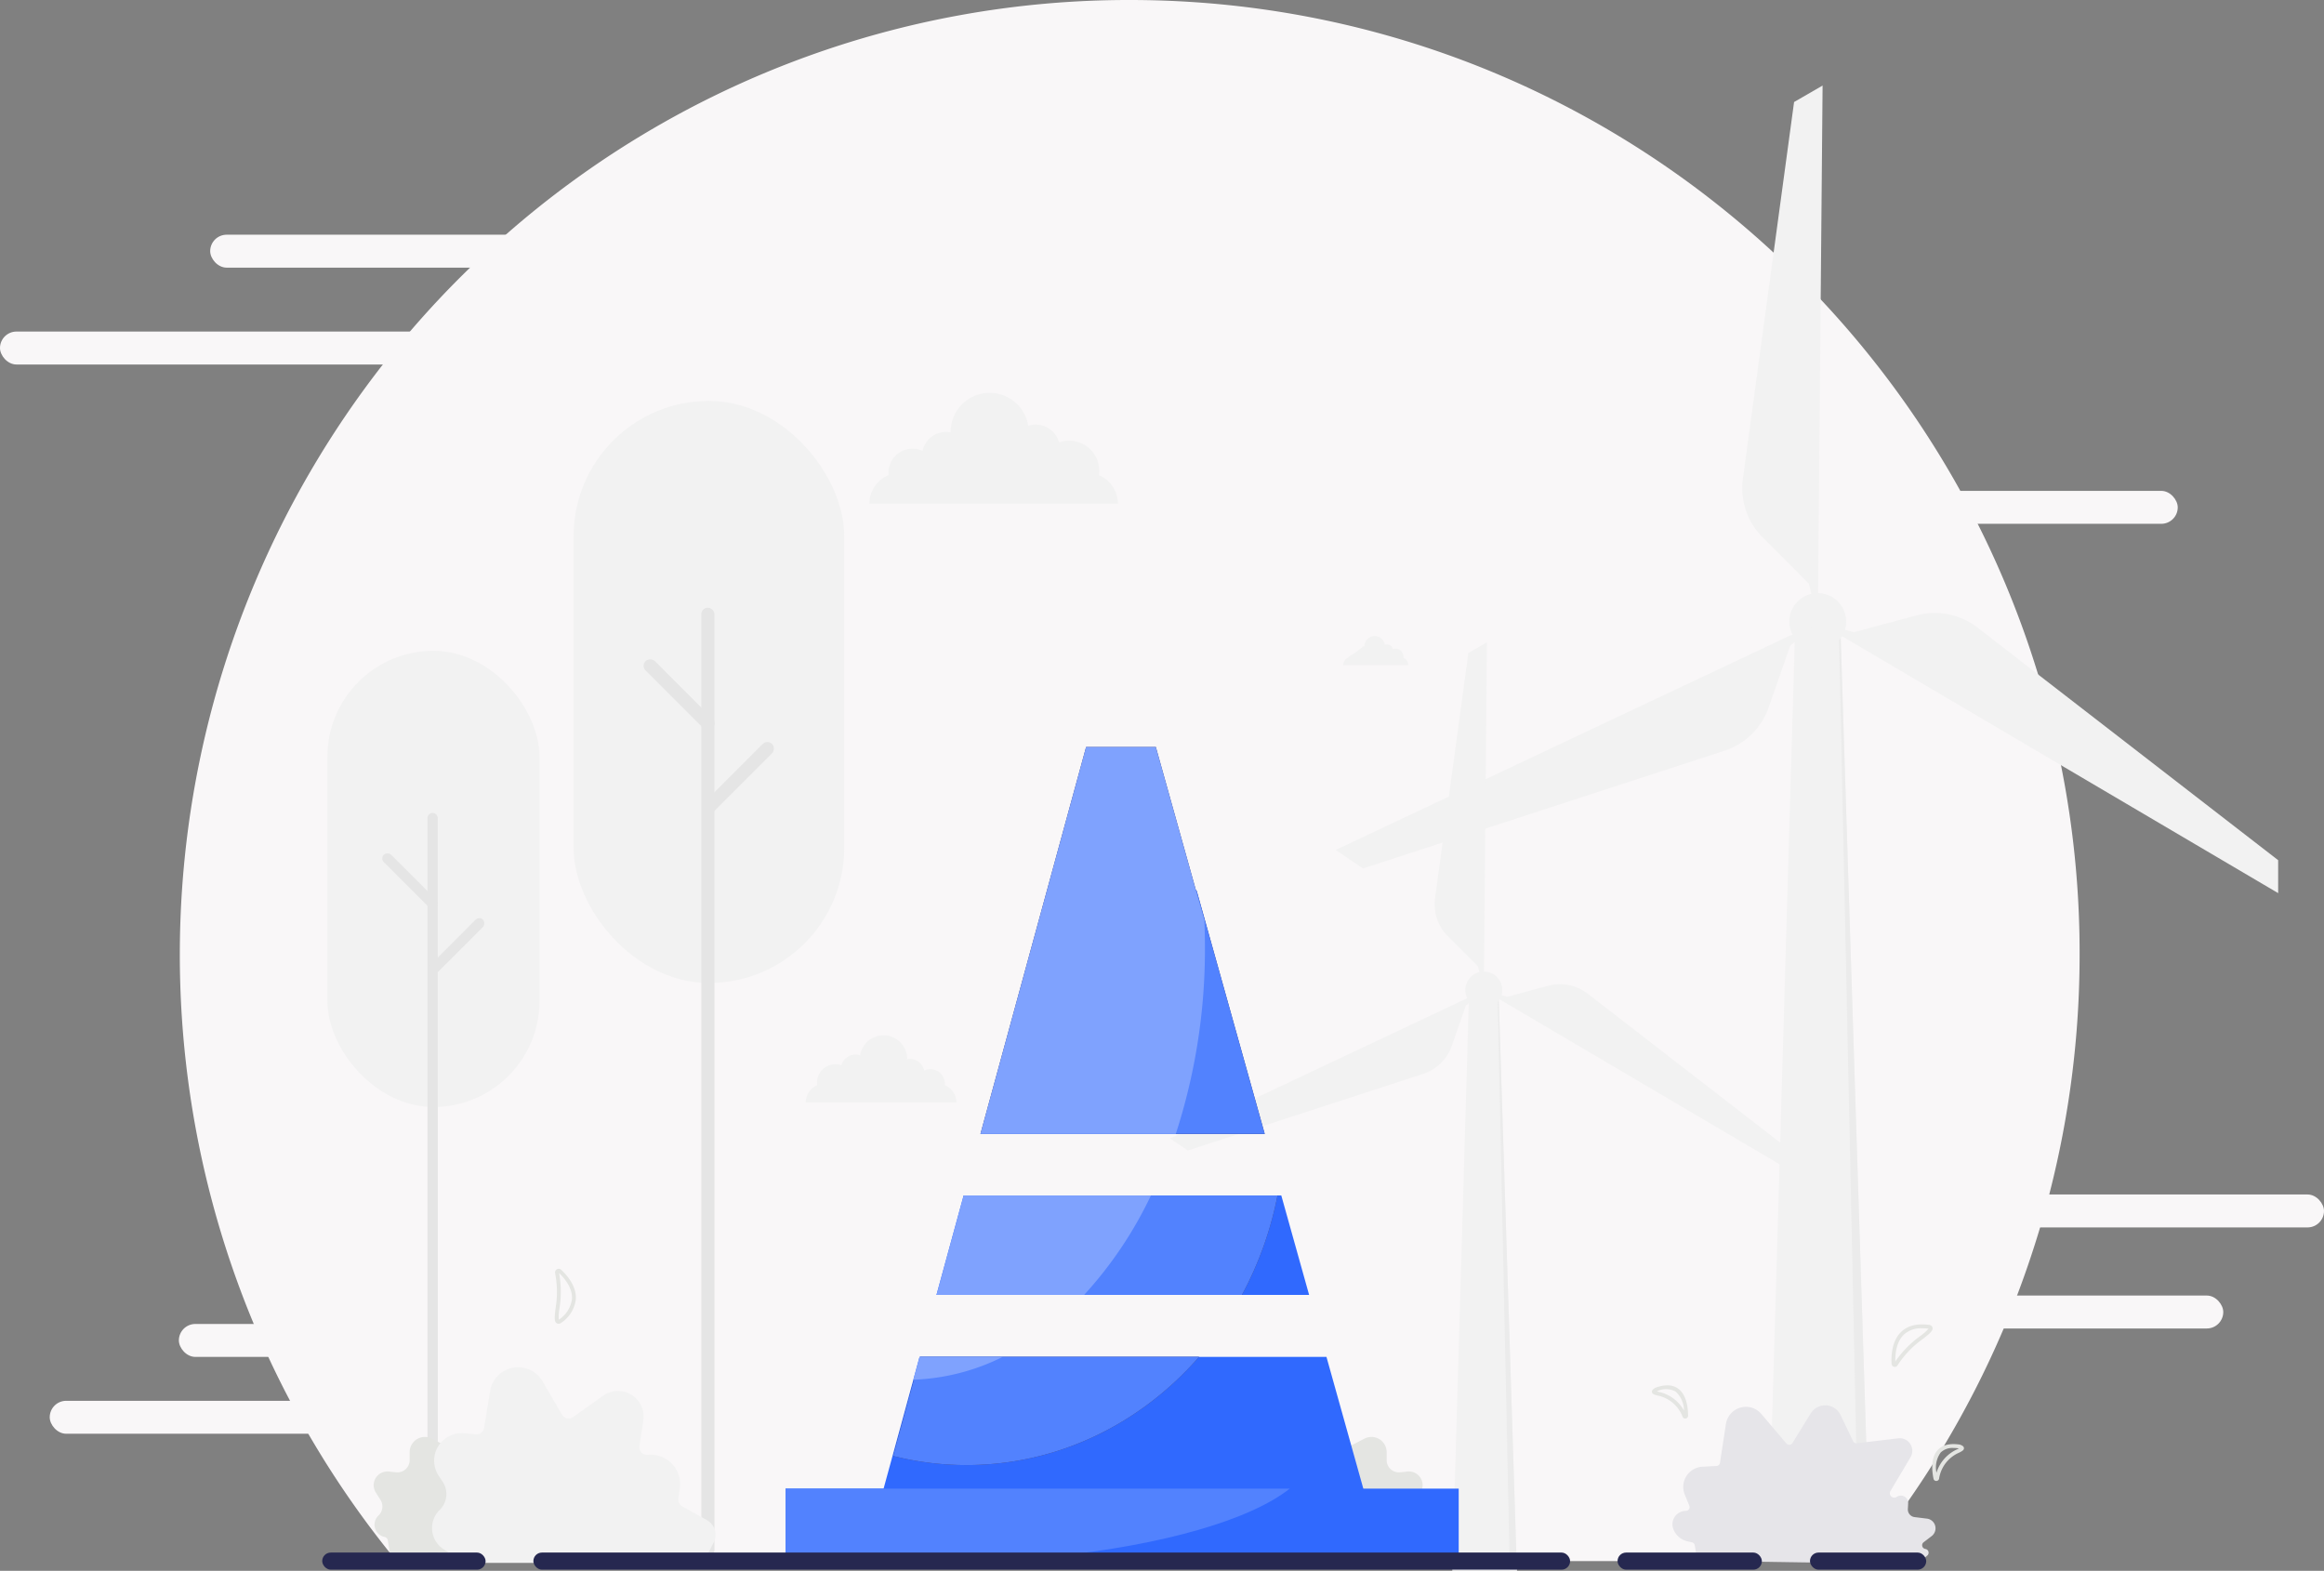 <svg id="Component_140_1" data-name="Component 140 – 1" xmlns="http://www.w3.org/2000/svg" width="432" height="292" viewBox="0 0 432 292">
  <rect x="0" y="0" width="432" height="292" fill="#808080" stroke="none"/>
  <g id="Group_782" data-name="Group 782">
    <g id="Group_746" data-name="Group 746" transform="translate(0 0)">
      <g id="Group_738" data-name="Group 738" transform="translate(33.424)">
        <path id="Path_363" data-name="Path 363" d="M513.558,243.048a178.5,178.5,0,0,1-5.644,44.65c-.532,2.058-1.1,4.11-1.7,6.139q-1.9,6.359-4.235,12.517-1.175,3.1-2.473,6.139a177.5,177.5,0,0,1-26.257,43.371H200.716a177.237,177.237,0,0,1-16.465-23.748q-1.758-3.033-3.394-6.139-2.125-4.03-4.048-8.183-1.413-3.033-2.7-6.139a178.293,178.293,0,0,1,24.035-178.216c1.639-2.087,3.314-4.131,5.047-6.139q5.241-6.121,11.029-11.737,3.246-3.163,6.643-6.139A175.431,175.431,0,0,1,336.984,65.67c66.4,0,124.247,36.82,154.4,91.242,1.114,2.022,2.2,4.066,3.235,6.139A177.24,177.24,0,0,1,513.558,243.048Z" transform="translate(-160.41 -65.67)" fill="#f9f7f8"/>
      </g>
      <g id="Group_739" data-name="Group 739" transform="translate(39.071 43.629)">
        <rect id="Rectangle_170" data-name="Rectangle 170" width="65.898" height="6.122" rx="3.061" fill="#f9f7f8"/>
      </g>
      <g id="Group_740" data-name="Group 740" transform="translate(338.915 91.248)">
        <rect id="Rectangle_171" data-name="Rectangle 171" width="65.898" height="6.122" rx="3.061" fill="#f9f7f8"/>
      </g>
      <g id="Group_741" data-name="Group 741" transform="translate(366.102 222.042)">
        <rect id="Rectangle_172" data-name="Rectangle 172" width="65.898" height="6.122" rx="3.061" fill="#f9f7f8"/>
      </g>
      <g id="Group_742" data-name="Group 742" transform="translate(347.377 240.827)">
        <rect id="Rectangle_173" data-name="Rectangle 173" width="65.898" height="6.122" rx="3.061" fill="#f9f7f8"/>
      </g>
      <g id="Group_743" data-name="Group 743" transform="translate(33.249 246.111)">
        <rect id="Rectangle_174" data-name="Rectangle 174" width="65.898" height="6.122" rx="3.061" fill="#f9f7f8"/>
      </g>
      <g id="Group_744" data-name="Group 744" transform="translate(9.243 260.395)">
        <rect id="Rectangle_175" data-name="Rectangle 175" width="65.898" height="6.122" rx="3.061" fill="#f9f7f8"/>
      </g>
      <g id="Group_745" data-name="Group 745" transform="translate(0 61.634)">
        <rect id="Rectangle_176" data-name="Rectangle 176" width="104.968" height="6.122" rx="3.061" fill="#f9f7f8"/>
      </g>
    </g>
    <g id="Group_751" data-name="Group 751" transform="translate(60.857 120.977)">
      <g id="Group_747" data-name="Group 747">
        <rect id="Rectangle_177" data-name="Rectangle 177" width="39.431" height="84.803" rx="19.715" fill="#f2f2f2"/>
      </g>
      <g id="Group_748" data-name="Group 748" transform="translate(18.605 30.128)">
        <rect id="Rectangle_178" data-name="Rectangle 178" width="1.921" height="138.217" rx="0.96" fill="#e5e5e5"/>
      </g>
      <g id="Group_749" data-name="Group 749" transform="translate(18.477 49.295)">
        <rect id="Rectangle_179" data-name="Rectangle 179" width="1.921" height="13.804" rx="0.96" transform="translate(9.761 0) rotate(45)" fill="#e5e5e5"/>
      </g>
      <g id="Group_750" data-name="Group 750" transform="translate(9.806 37.232)">
        <rect id="Rectangle_180" data-name="Rectangle 180" width="1.921" height="13.804" rx="0.96" transform="translate(11.119 9.761) rotate(135)" fill="#e5e5e5"/>
      </g>
    </g>
    <g id="Group_756" data-name="Group 756" transform="translate(106.623 74.525)">
      <g id="Group_752" data-name="Group 752">
        <rect id="Rectangle_181" data-name="Rectangle 181" width="50.311" height="108.203" rx="25.156" fill="#f2f2f2"/>
      </g>
      <g id="Group_753" data-name="Group 753" transform="translate(23.739 38.442)">
        <rect id="Rectangle_182" data-name="Rectangle 182" width="2.45" height="176.357" rx="1.225" fill="#e5e5e5"/>
      </g>
      <g id="Group_754" data-name="Group 754" transform="translate(23.576 62.898)">
        <rect id="Rectangle_183" data-name="Rectangle 183" width="2.45" height="17.613" rx="1.225" transform="translate(12.454) rotate(45)" fill="#e5e5e5"/>
      </g>
      <g id="Group_755" data-name="Group 755" transform="translate(12.511 47.506)">
        <rect id="Rectangle_184" data-name="Rectangle 184" width="2.45" height="17.613" rx="1.225" transform="translate(14.187 12.454) rotate(135)" fill="#e5e5e5"/>
      </g>
    </g>
    <g id="Group_763" data-name="Group 763" transform="translate(248.293 15.905)">
      <g id="Group_757" data-name="Group 757" transform="translate(80.599 100.151)">
        <path id="Path_364" data-name="Path 364" d="M589.955,391.552H571.5l4.816-165.885h8.372Z" transform="translate(-571.5 -225.667)" fill="#f2f2f2"/>
      </g>
      <g id="Group_758" data-name="Group 758" transform="translate(93.503 100.151)">
        <path id="Path_365" data-name="Path 365" d="M594.968,391.552h-2.01l-3.541-165.885h.285Z" transform="translate(-589.417 -225.667)" fill="#ebebeb"/>
      </g>
      <g id="Group_759" data-name="Group 759" transform="translate(84.32 94.348)">
        <ellipse id="Ellipse_62" data-name="Ellipse 62" cx="5.281" cy="5.281" rx="5.281" ry="5.281" fill="#f2f2f2"/>
      </g>
      <g id="Group_760" data-name="Group 760" transform="translate(89.602 98.041)">
        <path id="Path_366" data-name="Path 366" d="M584,225.021l85.583,50.414v-6.122l-55.9-43.247a12.95,12.95,0,0,0-11.273-2.266l-11.731,3.142Z" transform="translate(-584 -223.359)" fill="#f2f2f2"/>
      </g>
      <g id="Group_761" data-name="Group 761" transform="translate(0 99.699)">
        <path id="Path_367" data-name="Path 367" d="M549.413,225.667,459.587,268.06l5.061,3.444,67.2-21.886a12.949,12.949,0,0,0,8.216-8.045l4-11.466Z" transform="translate(-459.587 -225.667)" fill="#f2f2f2"/>
      </g>
      <g id="Group_762" data-name="Group 762" transform="translate(75.568)">
        <path id="Path_368" data-name="Path 368" d="M578.563,187.078l.885-99.324-5.3,3.06-9.514,70.034a12.95,12.95,0,0,0,3.672,10.9l8.585,8.59Z" transform="translate(-564.514 -87.754)" fill="#f2f2f2"/>
      </g>
    </g>
    <g id="Group_770" data-name="Group 770" transform="translate(217.501 119.394)">
      <g id="Group_764" data-name="Group 764" transform="translate(52.456 64.643)">
        <path id="Path_369" data-name="Path 369" d="M501.417,428.022H489.406l3.135-107.963h5.449Z" transform="translate(-489.406 -320.06)" fill="#f2f2f2"/>
      </g>
      <g id="Group_765" data-name="Group 765" transform="translate(60.854 64.643)">
        <path id="Path_370" data-name="Path 370" d="M504.68,428.022h-1.308l-2.3-107.963h.186Z" transform="translate(-501.067 -320.06)" fill="#ebebeb"/>
      </g>
      <g id="Group_766" data-name="Group 766" transform="translate(54.878 61.206)">
        <ellipse id="Ellipse_63" data-name="Ellipse 63" cx="3.437" cy="3.437" rx="3.437" ry="3.437" fill="#f2f2f2"/>
      </g>
      <g id="Group_767" data-name="Group 767" transform="translate(58.316 63.561)">
        <path id="Path_371" data-name="Path 371" d="M497.542,319.64l55.7,32.811v-3.984L516.86,320.32a8.43,8.43,0,0,0-7.337-1.475l-7.635,2.045Z" transform="translate(-497.542 -318.558)" fill="#f2f2f2"/>
      </g>
      <g id="Group_768" data-name="Group 768" transform="translate(0 64.643)">
        <path id="Path_372" data-name="Path 372" d="M475.032,320.06,416.57,347.65l3.294,2.242L463.6,335.648a8.429,8.429,0,0,0,5.347-5.236l2.606-7.463Z" transform="translate(-416.57 -320.06)" fill="#f2f2f2"/>
      </g>
      <g id="Group_769" data-name="Group 769" transform="translate(49.182)">
        <path id="Path_373" data-name="Path 373" d="M494,294.945l.576-64.643-3.451,1.991-6.192,45.58a8.429,8.429,0,0,0,2.39,7.092l5.588,5.591Z" transform="translate(-484.859 -230.302)" fill="#f2f2f2"/>
      </g>
    </g>
    <g id="Group_771" data-name="Group 771" transform="translate(161.614 73.02)">
      <path id="Path_374" data-name="Path 374" d="M384.936,187.369H338.75a5.759,5.759,0,0,1,3.565-5.329q-.022-.216-.022-.432a4.467,4.467,0,0,1,6.338-4.062A4.479,4.479,0,0,1,353,174.01a4.079,4.079,0,0,1,.843.086v-.086a7.256,7.256,0,0,1,14.426-1.116,4.4,4.4,0,0,1,1.419-.23A4.476,4.476,0,0,1,374,175.969a5.6,5.6,0,0,1,7.476,5.308,5.674,5.674,0,0,1-.058.785A5.77,5.77,0,0,1,384.936,187.369Z" transform="translate(-338.75 -166.75)" fill="#f2f2f2"/>
    </g>
    <g id="Group_772" data-name="Group 772" transform="translate(149.784 192.445)">
      <path id="Path_375" data-name="Path 375" d="M322.285,344.593h28a3.492,3.492,0,0,0-2.161-3.231c.009-.087.014-.174.014-.262a2.708,2.708,0,0,0-3.843-2.462,2.715,2.715,0,0,0-2.65-2.144,2.445,2.445,0,0,0-.511.053v-.053a4.4,4.4,0,0,0-8.746-.677,2.677,2.677,0,0,0-.86-.14,2.715,2.715,0,0,0-2.616,2,3.4,3.4,0,0,0-4.5,3.694A3.5,3.5,0,0,0,322.285,344.593Z" transform="translate(-322.285 -332.092)" fill="#f2f2f2"/>
    </g>
    <g id="Group_773" data-name="Group 773" transform="translate(249.689 118.241)">
      <path id="Path_376" data-name="Path 376" d="M473.282,234.774H461.19a1.508,1.508,0,0,1,.933-1.4.994.994,0,0,1-.006-.113,15.572,15.572,0,0,0,2.8-1.989,1.057,1.057,0,0,1,.22.023v-.023a1.9,1.9,0,0,1,3.777-.292,1.155,1.155,0,0,1,.372-.06,1.171,1.171,0,0,1,1.129.866,1.469,1.469,0,0,1,1.942,1.6A1.511,1.511,0,0,1,473.282,234.774Z" transform="translate(-461.19 -229.375)" fill="#f2f2f2"/>
    </g>
    <g id="Group_774" data-name="Group 774" transform="translate(310.886 261.24)">
      <path id="Path_377" data-name="Path 377" d="M548.83,446.876h0a2.487,2.487,0,0,0-2.338,3.334h0a3.654,3.654,0,0,0,2.644,2.323l.816.182a.7.7,0,0,1,.541.573l.369,2.28a.7.7,0,0,0,.683.59l40.018.617a.706.706,0,0,0,.466-.167l1.678-1.424a.7.7,0,0,0-.309-1.223l-.081-.017a.7.7,0,0,1-.282-1.244l1.5-1.149a1.813,1.813,0,0,0-.882-3.237l-2.3-.284a1.428,1.428,0,0,1-1.252-1.493l.056-1.067a1.361,1.361,0,0,0-2.122-1.2h0a.819.819,0,0,1-1.162-1.1L590.6,436.9a2.335,2.335,0,0,0-2.282-3.513l-7.684.912a.7.7,0,0,1-.716-.393l-2.333-4.859a3.163,3.163,0,0,0-5.544-.29l-3.386,5.5a.7.7,0,0,1-1.134.086l-4.652-5.479a3.764,3.764,0,0,0-6.591,1.868l-1.1,7.2a.7.7,0,0,1-.658.595l-2.611.139a3.758,3.758,0,0,0-3.278,5.175l.843,2.06A.7.7,0,0,1,548.83,446.876Z" transform="translate(-546.342 -427.257)" fill="#e6e5e9"/>
    </g>
    <g id="Group_775" data-name="Group 775" transform="translate(69.453 267.108)">
      <path id="Path_378" data-name="Path 378" d="M227.177,438.714l-5.768-2.989a2.832,2.832,0,0,0-4.135,2.514v1.486a2.265,2.265,0,0,1-2.488,2.254l-1.4-.139a2.547,2.547,0,0,0-2.4,3.9l.858,1.353a2.316,2.316,0,0,1-.367,2.926h0A2.333,2.333,0,0,0,212.614,454h0a.762.762,0,0,1,.6.627l.366,2.268H239.24L236.9,445.016Z" transform="translate(-210.579 -435.404)" fill="#e4e5e2"/>
    </g>
    <g id="Group_776" data-name="Group 776" transform="translate(235.796 267.108)">
      <path id="Path_379" data-name="Path 379" d="M453.953,438.714l5.768-2.989a2.832,2.832,0,0,1,4.135,2.514v1.486a2.265,2.265,0,0,0,2.488,2.254l1.4-.139a2.547,2.547,0,0,1,2.4,3.9l-.858,1.353a2.316,2.316,0,0,0,.367,2.926h0A2.333,2.333,0,0,1,468.516,454h0a.762.762,0,0,0-.6.627l-.366,2.268H441.89l2.341-11.883Z" transform="translate(-441.89 -435.404)" fill="#e4e5e2"/>
    </g>
    <g id="Group_777" data-name="Group 777" transform="translate(80.315 254.155)">
      <path id="Path_380" data-name="Path 380" d="M232.157,453.79h41.772a3.532,3.532,0,0,0,3.134-1.9l.973-1.869a3.139,3.139,0,0,0-1.26-4.193l-4.58-2.544a1.424,1.424,0,0,1-.719-1.44l.271-1.974a5.447,5.447,0,0,0-5.955-6.161h0a1.424,1.424,0,0,1-1.555-1.631l.726-4.766a4.768,4.768,0,0,0-7.482-4.6l-5.572,3.976a1.425,1.425,0,0,1-2.059-.443l-3.609-6.2a5.273,5.273,0,0,0-9.762,1.805l-1.115,6.841a1.424,1.424,0,0,1-1.53,1.191l-2.2-.192a5.111,5.111,0,0,0-4.691,7.934l.721,1.077a4.115,4.115,0,0,1-.551,5.237h0a4.7,4.7,0,0,0,.707,7.3l3.554,2.321A1.426,1.426,0,0,0,232.157,453.79Z" transform="translate(-225.694 -417.419)" fill="#f2f2f2"/>
    </g>
    <g id="Group_778" data-name="Group 778" transform="translate(351.598 246.189)">
      <path id="Path_381" data-name="Path 381" d="M603.65,414.263a.655.655,0,0,1-.138-.015.6.6,0,0,1-.465-.554c-.086-1.528.04-4.341,1.866-6.019,1.221-1.122,2.978-1.532,5.227-1.211l.111.035a.679.679,0,0,1,.418.543c.057.555-.6,1.077-1.8,2.022a17.8,17.8,0,0,0-4.7,4.894h0A.593.593,0,0,1,603.65,414.263Zm5.066-7.186A4.737,4.737,0,0,0,605.4,408.2c-1.465,1.346-1.684,3.6-1.651,5.049a19.2,19.2,0,0,1,4.671-4.755,9.165,9.165,0,0,0,1.5-1.333A8.728,8.728,0,0,0,608.716,407.077Z" transform="translate(-603.028 -406.358)" fill="#e4e5e2"/>
    </g>
    <g id="Group_779" data-name="Group 779" transform="translate(103.121 235.85)">
      <path id="Path_382" data-name="Path 382" d="M258.089,402.224a.609.609,0,0,1-.4-.138c-.434-.352-.334-1.188-.156-2.7a18.406,18.406,0,0,0-.072-6.527h0a.681.681,0,0,1,1.128-.666c1.071,1,2.849,3.041,2.719,5.434a6.156,6.156,0,0,1-2.838,4.5l-.1.054A.891.891,0,0,1,258.089,402.224Zm.1-9.422a19.266,19.266,0,0,1,.059,6.665,9.115,9.115,0,0,0-.12,2.005,5.388,5.388,0,0,0,2.461-3.888C260.7,395.55,259.179,393.747,258.193,392.8Z" transform="translate(-257.385 -392.003)" fill="#e4e5e2"/>
    </g>
    <g id="Group_780" data-name="Group 780" transform="translate(359.177 268.442)">
      <path id="Path_383" data-name="Path 383" d="M614.3,444.109a.519.519,0,0,1-.514-.421c-.285-1.379-.56-3.909.809-5.361.868-.92,2.236-1.248,4.06-.982l.071.018c.335.123.693.283.717.631.025.374-.312.551-.87.845a6.27,6.27,0,0,0-3.744,4.82h0a.528.528,0,0,1-.518.451Zm-.181-.568h0Zm3.378-5.566a3.122,3.122,0,0,0-2.377.847,4.777,4.777,0,0,0-.784,3.766,7.076,7.076,0,0,1,3.9-4.387c.089-.047.189-.1.277-.148h0A7.26,7.26,0,0,0,617.495,437.975Z" transform="translate(-613.551 -437.256)" fill="#e4e5e2"/>
    </g>
    <g id="Group_781" data-name="Group 781" transform="translate(307.076 257.518)">
      <path id="Path_384" data-name="Path 384" d="M547.167,428.269a.529.529,0,0,1-.5-.345,6.271,6.271,0,0,0-4.66-3.938c-.608-.172-.974-.276-1.027-.647-.049-.344.268-.575.57-.765l.066-.032c1.731-.642,3.136-.6,4.176.12,1.64,1.136,1.9,3.669,1.9,5.077a.52.52,0,0,1-.427.52A.577.577,0,0,1,547.167,428.269Zm-5.263-5.064c.1.029.205.06.3.088a7.076,7.076,0,0,1,4.726,3.482,4.782,4.782,0,0,0-1.548-3.522,3.735,3.735,0,0,0-3.48-.049Z" transform="translate(-540.978 -422.089)" fill="#e4e5e2"/>
    </g>
  </g>
  <g id="Group_805" data-name="Group 805" transform="translate(59.896 138.86)">
    <g id="Group_786" data-name="Group 786" transform="translate(102.63 0)">
      <g id="Group_783" data-name="Group 783" transform="translate(19.726)">
        <path id="Path_385" data-name="Path 385" d="M367.06,329.249,386.7,257.33h12.964l9.017,32.236,11.105,39.683Z" transform="translate(-367.06 -257.33)" fill="#2f3777"/>
      </g>
      <g id="Group_784" data-name="Group 784" transform="translate(11.552 83.363)">
        <path id="Path_386" data-name="Path 386" d="M355.71,391.567l5.049-18.487h59.049l5.171,18.487Z" transform="translate(-355.71 -373.08)" fill="#3069fe"/>
      </g>
      <g id="Group_785" data-name="Group 785" transform="translate(0 113.373)">
        <path id="Path_387" data-name="Path 387" d="M432.33,445.538H339.67l7.252-26.546,1.152-4.242h75.642Z" transform="translate(-339.67 -414.75)" fill="#3069fe"/>
      </g>
    </g>
    <g id="Group_793" data-name="Group 793" transform="translate(106.125 10.652)">
      <g id="Group_787" data-name="Group 787" transform="translate(16.348)">
        <path id="Path_388" data-name="Path 388" d="M419.948,333.387H367.222l16.73-61.267a58.771,58.771,0,0,1,23.363,16.125Z" transform="translate(-367.222 -272.12)" fill="#2f3777"/>
      </g>
      <g id="Group_788" data-name="Group 788" transform="translate(8.174 72.711)">
        <path id="Path_389" data-name="Path 389" d="M360.921,373.08h58.228a65.226,65.226,0,0,1-6.611,18.487H355.872Z" transform="translate(-355.872 -373.08)" fill="#2f3777"/>
      </g>
      <g id="Group_789" data-name="Group 789" transform="translate(0 102.721)">
        <path id="Path_390" data-name="Path 390" d="M401.381,414.75c-10.781,12.373-26.157,20.108-43.226,20.108a55.453,55.453,0,0,1-13.633-1.692l5.027-18.415Z" transform="translate(-344.522 -414.75)" fill="#2f3777"/>
      </g>
      <g id="Group_790" data-name="Group 790" transform="translate(16.348)">
        <path id="Path_391" data-name="Path 391" d="M419.948,333.387H367.222l16.73-61.267a58.771,58.771,0,0,1,23.363,16.125Z" transform="translate(-367.222 -272.12)" fill="#5282fe"/>
      </g>
      <g id="Group_791" data-name="Group 791" transform="translate(0 102.721)">
        <path id="Path_392" data-name="Path 392" d="M401.381,414.75c-10.781,12.373-26.157,20.108-43.226,20.108a55.453,55.453,0,0,1-13.633-1.692l5.027-18.415Z" transform="translate(-344.522 -414.75)" fill="#5282fe"/>
      </g>
      <g id="Group_792" data-name="Group 792" transform="translate(8.174 72.711)">
        <path id="Path_393" data-name="Path 393" d="M419.148,373.08a65.226,65.226,0,0,1-6.611,18.487H355.872l5.049-18.487Z" transform="translate(-355.872 -373.08)" fill="#5282fe"/>
      </g>
    </g>
    <g id="Group_796" data-name="Group 796" transform="translate(86.123 137.86)">
      <g id="Group_794" data-name="Group 794">
        <path id="Path_398" data-name="Path 398" d="M0,0H125.134V12.6H0Z" fill="#3069fe"/>
      </g>
      <g id="Group_795" data-name="Group 795">
        <path id="Path_394" data-name="Path 394" d="M410.476,448.75c-7.4,5.848-23.55,10.486-43.9,12.6H316.75v-12.6Z" transform="translate(-316.75 -448.75)" fill="#5282fe"/>
      </g>
    </g>
    <g id="Group_800" data-name="Group 800" transform="translate(109.883 0)">
      <g id="Group_797" data-name="Group 797" transform="translate(0 113.373)">
        <path id="Path_395" data-name="Path 395" d="M350.892,414.75h15.455a40.315,40.315,0,0,1-16.608,4.242Z" transform="translate(-349.74 -414.75)" fill="#7fa2fe"/>
      </g>
      <g id="Group_798" data-name="Group 798" transform="translate(4.3 83.363)">
        <path id="Path_396" data-name="Path 396" d="M395.573,373.08a74.886,74.886,0,0,1-12.416,18.487H355.71l5.049-18.487Z" transform="translate(-355.71 -373.08)" fill="#7fa2fe"/>
      </g>
      <g id="Group_799" data-name="Group 799" transform="translate(12.474)">
        <path id="Path_397" data-name="Path 397" d="M408.788,294.542a110.979,110.979,0,0,1-5.416,34.706H367.06L386.7,257.33h12.963l9.017,32.236C408.752,291.208,408.788,292.872,408.788,294.542Z" transform="translate(-367.06 -257.33)" fill="#7fa2fe"/>
      </g>
    </g>
    <g id="Group_801" data-name="Group 801" transform="translate(0 149.743)">
      <rect id="Rectangle_186" data-name="Rectangle 186" width="30.368" height="3.181" rx="1.59" fill="#262850"/>
    </g>
    <g id="Group_802" data-name="Group 802" transform="translate(240.785 149.743)">
      <rect id="Rectangle_187" data-name="Rectangle 187" width="26.827" height="3.181" rx="1.59" fill="#262850"/>
    </g>
    <g id="Group_803" data-name="Group 803" transform="translate(276.555 149.743)">
      <rect id="Rectangle_188" data-name="Rectangle 188" width="21.606" height="3.181" rx="1.59" fill="#262850"/>
    </g>
    <g id="Group_804" data-name="Group 804" transform="translate(39.251 149.743)">
      <rect id="Rectangle_189" data-name="Rectangle 189" width="192.712" height="3.181" rx="1.59" fill="#262850"/>
    </g>
  </g>
</svg>
